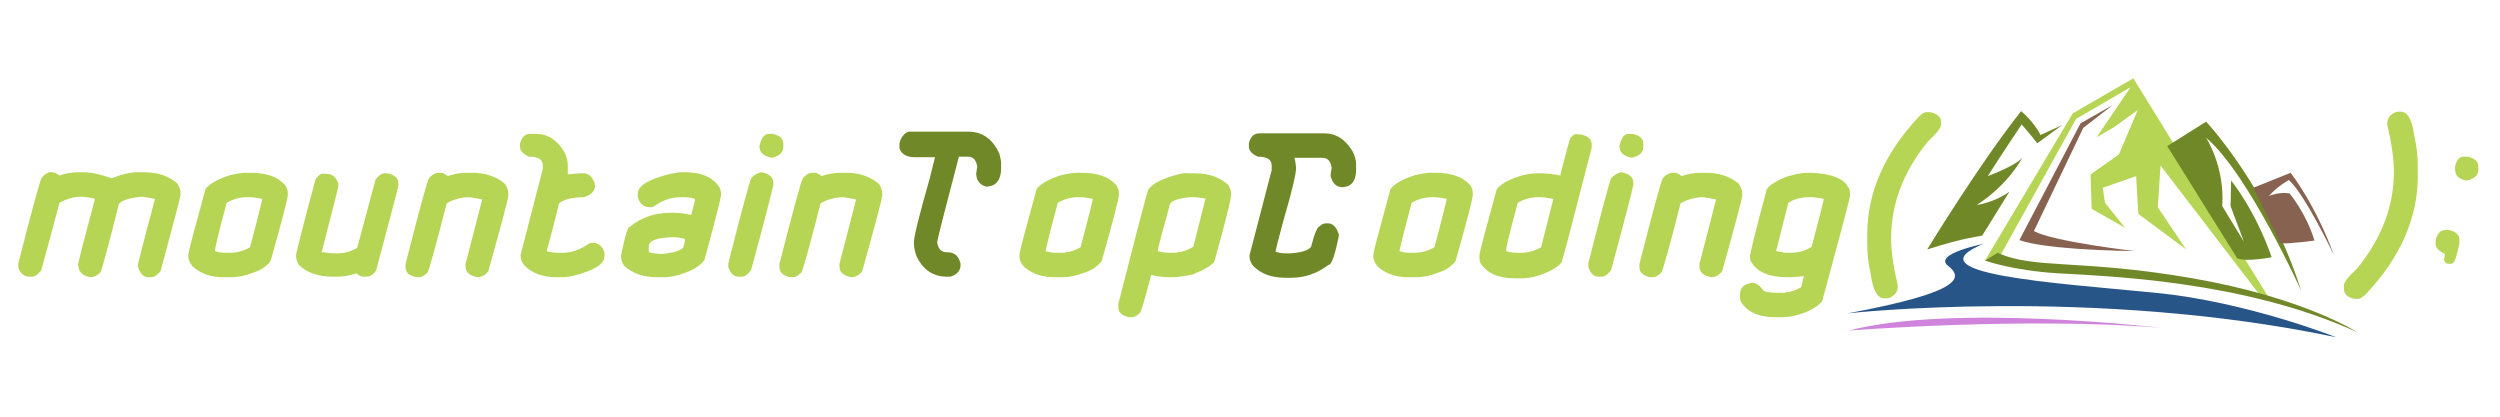 <?xml version="1.0" encoding="utf-8"?>
<!-- Generator: Adobe Illustrator 27.3.1, SVG Export Plug-In . SVG Version: 6.00 Build 0)  -->
<svg version="1.1" id="Layer_1" xmlns="http://www.w3.org/2000/svg" xmlns:xlink="http://www.w3.org/1999/xlink" x="0px" y="0px"
	 width="450px" height="75px" viewBox="0 0 450 75" style="enable-background:new 0 0 450 75;" xml:space="preserve">
<style type="text/css">
	.st0{fill:#B6D554;}
	.st1{fill:#718828;}
	.st2{fill:#886251;}
	.st3{fill:#285588;}
	.st4{fill:#CF83DC;}
</style>
<g>
	<path class="st0" d="M7.5,32c-0.3,0.5-1.7,5.6-4.2,15.4v0.8c0.4,1.1,1.1,1.6,2.1,1.6h0.4c0.5,0,1-0.4,1.6-1.1c0.3-1,1.4-5,3.3-12.2
		c1.3-0.7,2.6-1.1,4-1.1c1,0.1,1.8,0.2,2.4,0.4c-2,7.4-3,11.4-3.1,12c0,0,0-0.1,0.1-0.1c0,1.2,0.7,1.9,2.1,2.2
		c0.7,0,1.3-0.3,1.9-0.9c0.2-0.4,1.3-4.3,3.2-11.9c0-0.8,1.4-1.4,4.2-1.7c0.7,0.1,1.5,0.2,2.4,0.4c-2.1,7.8-3.1,11.8-3.1,12
		c0.3,1.4,1,2.1,1.9,2.1h0.5c0.6,0,1.1-0.4,1.7-1.1c2.2-8.1,3.4-12.7,3.6-13.7v-0.4c0-0.5-0.2-1.1-0.6-1.7c-1.5-1.3-3.5-2-5.9-2
		h-1.2c-1.4,0-3,0.4-4.7,1.1c-1.9-0.7-3.6-1.1-5.2-1.1h-0.8c-1.1,0-2.3,0.2-3.4,0.6C10.2,31.2,9.8,31,9.3,31H8.9
		C8.5,31.1,8,31.4,7.5,32L7.5,32L7.5,32z M41.5,31.5C39.3,32.2,37.8,33,37,34c-2,7.3-3.1,11.3-3.1,11.9v0.3c0,0.6,0.3,1.2,0.8,1.8
		c1.5,1.3,3.3,1.9,5.5,1.9h1.4c1.3,0,2.7-0.3,4.2-0.9c1.2-0.4,2.2-1.1,2.9-2c2.1-7.4,3.1-11.3,3.1-11.9v-0.4c0-0.5-0.2-1-0.5-1.4
		c-1.3-1.5-3.4-2.2-6.2-2.2h-0.8C43.4,31.1,42.5,31.3,41.5,31.5L41.5,31.5L41.5,31.5z M40.8,36.5c1.2-0.7,2.4-1,3.6-1H45
		c0.5,0,1.3,0.1,2.2,0.3c0,0.2-0.7,3.1-2.2,8.7c-1.2,0.7-2.4,1-3.6,1h-0.9c-0.6,0-1.2-0.1-1.8-0.3C38.6,45,39.3,42.1,40.8,36.5
		L40.8,36.5L40.8,36.5z M56.8,32.3c-2.1,7.6-3.2,12.2-3.5,13.5v0.4c0,0.4,0.2,1,0.5,1.5c1.5,1.4,3.5,2.1,6,2.1h0.9
		c1.1,0,2.3-0.2,3.5-0.6c0.4,0.4,0.8,0.6,1.2,0.6H66c0.6,0,1.2-0.4,1.7-1.1c2.6-9.9,4-15,4-15.3V33c0-0.9-0.6-1.5-1.9-1.8h-0.6
		c-0.5,0-1,0.4-1.6,1.1l-3.3,12.3c-1.1,0.7-2.3,1-3.7,1h-0.4c-0.6,0-1.3-0.1-2-0.2h-0.3c2-7.8,3-11.7,3-11.9V33
		c-0.4-1.1-1.1-1.7-2.1-1.7h-0.4C57.9,31.1,57.3,31.5,56.8,32.3L56.8,32.3L56.8,32.3z M77.2,32.1c-0.3,0.5-1.7,5.6-4.2,15.4v0.6
		c0,0.9,0.6,1.5,1.9,1.8h0.6c0.4,0,0.9-0.3,1.5-0.9c0.2-0.4,1.4-4.5,3.4-12.4c1.2-0.7,2.6-1.1,4.1-1.1c0.6,0.1,1.4,0.2,2.3,0.4
		l-3,11.6V48c0,1,0.7,1.6,2.1,1.9c0.8,0,1.5-0.4,2-1.1c2.4-8.6,3.6-13.1,3.6-13.6v-0.4c0-0.5-0.2-1.1-0.6-1.7c-1.5-1.3-3.5-2-5.9-2
		h-1c-1.1,0-2.3,0.2-3.4,0.6c-0.5-0.4-0.9-0.6-1.2-0.6h-0.6C78.2,31.2,77.7,31.5,77.2,32.1L77.2,32.1L77.2,32.1z"/>
	<path class="st0" d="M93.6,25.8v0.6c0,0.7,0.5,1.3,1.6,1.8c1.7,0,2.5,0.5,2.5,1.6v0.6l-4,15.5c0,0.7,0.2,1.3,0.7,1.9
		c1.4,1.4,3.3,2.1,5.8,2.1h1c0.6,0,1.2-0.1,1.8-0.2c3.9-1,5.8-2.1,5.8-3.6v-0.7c-0.4-1.1-1.1-1.7-2.1-1.7c-0.2,0-0.4,0-0.6,0.1
		c-1.7,1.2-3.3,1.7-4.8,1.7h-0.9c-0.7,0-1.4-0.1-2-0.3c1.5-5.5,2.2-8.4,2.2-8.6c0.9-0.7,2.4-1.1,4.5-1.1c1.3-0.4,2-1.1,2-2.1
		l-0.1-0.5c-0.4-1.1-1.1-1.7-1.9-1.7h-0.7c-0.5,0-1.2,0.1-2.2,0.2v-1.7c0-0.7-0.2-1.5-0.6-2.3c-1.3-2.2-3-3.3-5.1-3.3h-0.9
		C94.6,24,94,24.6,93.6,25.8L93.6,25.8L93.6,25.8z M120.6,31.3c-3.9,1-5.8,2.1-5.8,3.6v0.5l0.1,0.4c0.4,1,1.1,1.5,2.1,1.5
		c0.2,0,0.4,0,0.6-0.1c1.7-1.2,3.3-1.7,4.8-1.7h0.9c0.6,0,1.2,0.1,1.8,0.3c0,0.3-0.2,1.2-0.7,2.9c-1.2-0.3-2.3-0.4-3.2-0.4h-0.5
		c-2.8,0-5.2,0.8-7.3,2.5c-0.4,0-0.9,1.7-1.6,5.1v0.4c0,0.4,0.2,1,0.5,1.5c1.5,1.4,3.5,2.1,6,2.1h1.2c1.4,0,3-0.4,4.8-1.2
		c1.1-0.5,1.9-1.1,2.5-1.9c1.8-6.6,2.8-10.5,3-11.7v-0.3c0-0.2-0.1-0.5-0.2-0.9c-1.1-1.9-3.2-2.9-6.3-2.9h-1
		C121.9,31.1,121.3,31.2,120.6,31.3L120.6,31.3L120.6,31.3z M116.8,44.3c0-1,1.4-1.5,4.2-1.6h0.2c0.7,0,1.3,0.1,2.1,0.3
		c0,0.5-0.1,0.8-0.2,1.1c0,0.8-1.2,1.3-3.7,1.6h-0.5c-0.6,0-1.3-0.1-2.1-0.3C116.7,44.6,116.8,44.3,116.8,44.3L116.8,44.3
		L116.8,44.3z"/>
	<path class="st0" d="M136.7,26.3c0,1.1,0.7,1.8,2.2,2.1c1.4-0.3,2.1-1,2.1-1.9v-0.6c0-0.9-0.6-1.5-1.9-1.8h-0.6
		C137.7,24,137,24.8,136.7,26.3L136.7,26.3L136.7,26.3z M135.2,32.1c-0.3,0.7-1.7,5.8-4.1,15.3v0.7c0.4,1.1,1,1.7,1.8,1.7h0.6
		c0.6,0,1.1-0.4,1.7-1.2c2.5-9.2,3.8-14.3,4-15.3v-0.4c0-1-0.7-1.6-2.1-1.9C136.4,31.1,135.7,31.5,135.2,32.1L135.2,32.1L135.2,32.1
		z M144.5,32.1c-0.3,0.5-1.7,5.6-4.2,15.4v0.6c0,0.9,0.6,1.5,1.9,1.8h0.6c0.4,0,0.9-0.3,1.5-0.9c0.2-0.4,1.4-4.5,3.4-12.4
		c1.2-0.7,2.6-1.1,4.1-1.1c0.6,0.1,1.4,0.2,2.3,0.4l-3,11.6V48c0,1,0.7,1.6,2.1,1.9c0.8,0,1.5-0.4,2-1.1c2.4-8.6,3.6-13.1,3.6-13.6
		v-0.4c0-0.5-0.2-1.1-0.6-1.7c-1.5-1.3-3.5-2-5.9-2h-1c-1.1,0-2.3,0.2-3.4,0.6c-0.5-0.4-0.9-0.6-1.2-0.6H146
		C145.5,31.2,145,31.5,144.5,32.1L144.5,32.1L144.5,32.1z"/>
	<path class="st1" d="M161.9,25.8v0.9c0.4,1.1,1.3,1.6,2.9,1.6h3.5l-1,4c-1.9,6.6-2.8,10.4-2.8,11.3c0,1,0.2,1.8,0.5,2.6
		c1.2,2.4,3,3.6,5.4,3.6h0.7c1.2-0.4,1.8-1.1,1.8-2.1c0-0.2,0-0.4-0.1-0.6c-0.4-1.2-1.1-1.7-2.4-1.7c-1,0-1.5-0.6-1.7-1.7v-0.1
		c0-0.4,1.3-5.5,3.9-15.4h1.6c1,0,1.5,0.6,1.7,1.8l-0.2,1.3c0,0.2,0.1,0.6,0.2,1c0.5,0.9,1.2,1.3,1.9,1.3c0.2-0.1,0.4-0.1,0.5-0.1
		c1.2-0.3,1.9-1.4,1.9-3.2v-0.9c0-0.4-0.1-0.9-0.3-1.7c-1.2-2.7-3.1-4-5.6-4h-10.8C162.8,24,162.2,24.6,161.9,25.8L161.9,25.8
		L161.9,25.8z"/>
	<path class="st0" d="M191.1,31.5c-2.2,0.7-3.7,1.5-4.5,2.5c-2,7.3-3.1,11.3-3.1,11.9v0.3c0,0.6,0.3,1.2,0.8,1.8
		c1.5,1.3,3.3,1.9,5.5,1.9h1.4c1.3,0,2.7-0.3,4.2-0.9c1.2-0.4,2.2-1.1,2.9-2c2.1-7.4,3.1-11.3,3.1-11.9v-0.4c0-0.5-0.2-1-0.5-1.4
		c-1.3-1.5-3.4-2.2-6.2-2.2h-0.8C193.1,31.1,192.1,31.3,191.1,31.5L191.1,31.5L191.1,31.5z M190.4,36.5c1.2-0.7,2.4-1,3.6-1h0.5
		c0.5,0,1.3,0.1,2.2,0.3c0,0.2-0.7,3.1-2.2,8.7c-1.2,0.7-2.4,1-3.6,1H190c-0.6,0-1.2-0.1-1.8-0.3C188.2,45,188.9,42.1,190.4,36.5
		L190.4,36.5L190.4,36.5z M212,31.4c-2.7,0.7-4.5,1.6-5.3,2.7c-0.4,1.1-2.2,8-5.4,20.6v0.6c0,0.9,0.6,1.5,1.9,1.8h0.6
		c0.4,0,0.9-0.3,1.4-0.8c0.2-0.2,0.9-2.5,2-6.8c1.3,0.3,2.4,0.4,3.3,0.4h0.4c1.1,0,2.4-0.2,3.8-0.5c2.4-1,3.7-1.8,3.9-2.4
		c1.8-6.4,2.8-10.3,3-11.8v-0.4c0-0.4-0.2-1-0.5-1.5c-1.5-1.4-3.5-2.1-6-2.1h-0.9C213.4,31.1,212.7,31.2,212,31.4L212,31.4L212,31.4
		z M210.5,37.1c0-0.8,1.2-1.4,3.7-1.6h0.6c0.7,0,1.3,0.1,1.9,0.2h0.3l-2.2,8.7c-1.1,0.7-2.4,1.1-3.9,1.1h-0.4
		c-0.7,0-1.4-0.1-2.1-0.3C208.4,44.8,209.1,42.1,210.5,37.1L210.5,37.1L210.5,37.1z"/>
	<path class="st1" d="M224.8,25.8v0.6c0,0.7,0.5,1.3,1.6,1.8c1.7,0,2.5,0.5,2.5,1.6v0.5c0,0.2,0,0.5-0.1,0.7l-3.9,15
		c0,0.7,0.2,1.3,0.7,1.9c1.4,1.4,3.3,2.1,5.8,2.1h1c2.5,0,4.7-0.8,6.7-2.3c0.6,0,1.2-1.8,1.9-5.3c0-0.2,0-0.4-0.1-0.4
		c-0.4-1.2-1-1.8-1.9-1.8h-0.2c-0.6,0-1,0.2-1.2,0.5c-0.4,0-0.9,1.1-1.5,3.3c0,0.8-1.2,1.4-3.7,1.6h-0.9c-0.8,0-1.4-0.1-1.9-0.3
		c0.1-0.7,0.6-2.6,1.5-5.9c1.5-5.1,2.2-8.2,2.2-9.2c-0.1-0.6-0.1-1.1-0.3-1.8h5c1,0,1.5,0.6,1.7,1.8l-0.2,1.3c0,0.1,0,0.3,0.1,0.5
		c0.4,1.2,1.1,1.7,2.1,1.7c0.4-0.1,0.7-0.1,0.9-0.2c1-0.4,1.5-1.4,1.5-3v-0.9c0-0.7-0.2-1.5-0.6-2.3c-1.3-2.2-3-3.3-5.1-3.3h-11.7
		C225.7,24,225.1,24.6,224.8,25.8L224.8,25.8L224.8,25.8z"/>
	<path class="st0" d="M254.8,31.5c-2.2,0.7-3.7,1.5-4.5,2.5c-2,7.3-3.1,11.3-3.1,11.9v0.3c0,0.6,0.3,1.2,0.8,1.8
		c1.5,1.3,3.3,1.9,5.5,1.9h1.4c1.3,0,2.7-0.3,4.2-0.9c1.2-0.4,2.2-1.1,2.9-2c2.1-7.4,3.1-11.3,3.1-11.9v-0.4c0-0.5-0.2-1-0.5-1.4
		c-1.3-1.5-3.4-2.2-6.2-2.2h-0.8C256.7,31.1,255.8,31.3,254.8,31.5L254.8,31.5L254.8,31.5z M254.1,36.5c1.2-0.7,2.4-1,3.6-1h0.5
		c0.5,0,1.3,0.1,2.2,0.3c0,0.2-0.7,3.1-2.2,8.7c-1.2,0.7-2.4,1-3.6,1h-0.9c-0.6,0-1.2-0.1-1.8-0.3C251.9,45,252.6,42.1,254.1,36.5
		L254.1,36.5L254.1,36.5z M282.7,24.8c-0.2,0.4-0.8,2.6-1.8,6.5v0.3c-1.5-0.3-2.7-0.4-3.6-0.4h-0.4c-0.9,0-1.9,0.1-3,0.4
		c-2.3,0.7-3.8,1.5-4.5,2.5c-2,7.3-3.1,11.3-3.1,11.9v0.3c0,0.2,0,0.5,0.1,0.9c1.1,1.9,3.2,2.9,6.3,2.9h1.2c0.7,0,1.6-0.1,2.7-0.4
		c2.2-0.7,3.7-1.5,4.5-2.5c0.3-0.9,2.1-7.7,5.4-20.6V26c0-0.9-0.6-1.5-1.9-1.8H284C283.7,24,283.2,24.2,282.7,24.8L282.7,24.8
		L282.7,24.8z M273.2,36.5c1.2-0.7,2.4-1,3.7-1h0.4c0.5,0,1.2,0.1,2.3,0.3l-2.2,8.7c-1.2,0.7-2.4,1-3.6,1h-0.9
		c-0.6,0-1.2-0.1-1.8-0.3C271,44.9,271.7,42,273.2,36.5L273.2,36.5L273.2,36.5z"/>
	<path class="st0" d="M291.5,26.3c0,1.1,0.7,1.8,2.2,2.1c1.4-0.3,2.1-1,2.1-1.9v-0.6c0-0.9-0.6-1.5-1.9-1.8h-0.6
		C292.4,24,291.8,24.8,291.5,26.3L291.5,26.3L291.5,26.3z M290,32.1c-0.3,0.7-1.7,5.8-4.1,15.3v0.7c0.4,1.1,1,1.7,1.8,1.7h0.6
		c0.6,0,1.1-0.4,1.7-1.2c2.5-9.2,3.8-14.3,4-15.3v-0.4c0-1-0.7-1.6-2.1-1.9C291.2,31.1,290.5,31.5,290,32.1L290,32.1L290,32.1z
		 M299.3,32.1c-0.3,0.5-1.7,5.6-4.2,15.4v0.6c0,0.9,0.6,1.5,1.9,1.8h0.6c0.4,0,0.9-0.3,1.5-0.9c0.2-0.4,1.4-4.5,3.4-12.4
		c1.2-0.7,2.6-1.1,4.1-1.1c0.6,0.1,1.4,0.2,2.3,0.4l-3,11.6V48c0,1,0.7,1.6,2.1,1.9c0.8,0,1.5-0.4,2-1.1c2.4-8.6,3.6-13.1,3.6-13.6
		v-0.4c0-0.5-0.2-1.1-0.6-1.7c-1.5-1.3-3.5-2-5.9-2h-1c-1.1,0-2.3,0.2-3.4,0.6c-0.5-0.4-0.9-0.6-1.2-0.6h-0.6
		C300.3,31.2,299.8,31.5,299.3,32.1L299.3,32.1L299.3,32.1z"/>
	<path class="st0" d="M321.6,31.8c-2.5,1-3.7,2-3.7,2.7c-1.9,7-2.8,10.9-2.9,11.5v0.1c0,0.3,0,0.6,0.1,0.8c1,2,3.2,3,6.7,3h0.5
		c0.4,0,1.2-0.1,2.4-0.2l-0.5,2c-1.2,0.7-2.4,1-3.6,1h-0.9c-0.7,0-1.5-0.1-2.2-0.3c-0.7-1-1.4-1.5-2.1-1.5c-1.5,0.2-2.2,0.9-2.2,2.1
		v0.3c0,0.2,0,0.5,0.1,0.9c1.1,1.9,3.2,2.9,6.3,2.9h1c0.8,0,1.7-0.1,2.5-0.3c2.4-0.6,4-1.5,4.9-2.6c3.3-12.2,5-18.5,5-19v-0.4
		c0-0.5-0.1-0.9-0.4-1.2c-0.7-1.4-2.8-2.3-6.4-2.5h-0.8C324.2,31.1,323,31.4,321.6,31.8L321.6,31.8L321.6,31.8z M321.9,36.5
		c1.1-0.7,2.4-1,3.7-1h0.6c0.4,0,1.1,0.1,2.1,0.3c-0.2,0.9-0.9,3.7-2.2,8.6c-1,0.7-2.3,1.1-3.8,1.1h-0.4c-0.6,0-1.3-0.1-2.2-0.3
		L321.9,36.5L321.9,36.5z M345.4,21c-6.2,6.6-9.3,13.7-9.3,21.2v1.6c0,1.9,0.2,3.7,0.6,5.4c0.4,3,1.2,4.5,2.5,4.5h0.5l0.4-0.1
		c1-0.4,1.5-1.1,1.5-2.1v-0.1c-0.8-3.4-1.2-6.2-1.2-8.5c0-6.2,2.2-12,6.6-17.4c1.6-1.5,2.4-2.5,2.4-3.1V22c0-0.9-0.6-1.5-1.9-1.8
		h-0.6C346.5,20.1,346,20.4,345.4,21L345.4,21L345.4,21z M431.2,20.2c-1,0.4-1.5,1.1-1.5,2.1v0.1c0.8,3.4,1.2,6.2,1.2,8.5
		c0,6.2-2.2,12-6.6,17.4c-1.6,1.5-2.4,2.5-2.4,3.1V52c0,0.9,0.6,1.5,1.9,1.8h0.6c0.4,0,0.9-0.3,1.5-0.9c6.2-6.6,9.3-13.7,9.3-21.2
		V30c0-1.9-0.2-3.7-0.6-5.4c-0.4-3-1.2-4.5-2.5-4.5h-0.5L431.2,20.2L431.2,20.2z M441.9,30v0.4c0,1.2,0.7,1.9,2.1,2.1
		c1.4-0.3,2.1-1,2.1-1.9V30c0-0.9-0.6-1.5-1.9-1.8h-0.6C442.8,28.1,442.2,28.7,441.9,30L441.9,30L441.9,30z M438.4,43.3v0.6
		c0,0.7,0.6,1.3,1.7,1.8c-0.1,0.5-0.1,0.8-0.2,0.9c0.1,0.6,0.4,0.9,1,0.9h0.2c0.1,0,0.2,0,0.3-0.1c0.4,0,0.8-1.2,1.3-3.6v-0.6
		c0-0.9-0.6-1.5-1.9-1.8h-0.6C439.3,41.4,438.7,42,438.4,43.3L438.4,43.3L438.4,43.3z"/>
	<path class="st1" d="M346.9,44.9c0,0,9.3-15.3,16.9-24.9c0,0,2.3,1.9,3.5,4.3l3.9-1.8l-4.5,3.3c0,0-1.2-1.6-2.8-3.4
		c0,0-3.9,5.8-6.1,9.3c0,0,4.9-1.8,6.2-3.3c0,0-2.4,4.8-8.2,8.5c0,0,3.1-0.4,5.9-2.4l-4.9,7.9C356.7,42.5,353.7,42.7,346.9,44.9"/>
	<polyline class="st0" points="357.3,46.9 373.1,20.4 384,14.1 408.2,53.3 407.3,53.8 388.9,29.8 388.4,37.3 393.5,44.9 384.9,38.5 
		384.5,31.7 378.5,33.8 378.9,36.5 382.5,41 376.5,37.6 376.3,31.4 381.4,27.8 384.8,19.8 380.5,22.9 377.4,24.7 383.5,15.7 
		373.7,21.4 359.5,47 357.3,46.9 	"/>
	<path class="st2" d="M380.3,18.9l-5.8,3.3l-11,21c0,0,3.3,1.7,20.8,2c0,0-14.7-1.7-18.2-3.6L375,23L380.3,18.9"/>
	<path class="st1" d="M390.1,26.3l7-4.4c0,0,11.3,12,17.1,30.4c0,0-9.6-21.2-17.1-27.5c0,0,3.4,5.2,2.9,12.3l3.9,6.4l-2.4-6.4
		l0.1-4.6c0,0,4.3,5.2,7.3,13.8c0,0-4.5,0.9-6.2,0.2L390.1,26.3"/>
	<path class="st2" d="M405.6,33.8l6.7-2.7c0,0,4.4,5.5,7.8,14.8c0,0-5.2-10.9-8.1-13.5c0,0-2.2,1.2-3.6,2.9c0,0,1.7-0.8,3.7-0.5
		c0,0,3,3.5,4.5,8.5c0,0-4.2,0.6-6.1,0.5L405.6,33.8"/>
	<path class="st3" d="M357,43.9c0,0-9,1.8-6.4,3.9c2.7,2.1,3,4.7-18,8.6c0,0,44-4.9,87.9,4.3c0,0-16.1-6.4-32.5-8
		C369.4,50.9,343.9,49.3,357,43.9"/>
	<path class="st4" d="M388.9,59c0,0-37.4-4.4-56.1,0.5C332.8,59.5,364.6,57,388.9,59"/>
	<path class="st1" d="M357.3,46.9c0,0,4.9,1.8,13.2,2.3c8.2,0.5,33.3,1.2,53.8,10.6c0,0-9.5-6.2-29.6-9.7s-28.7-1.6-35.1-4.6
		L357.3,46.9"/>
</g>
</svg>
